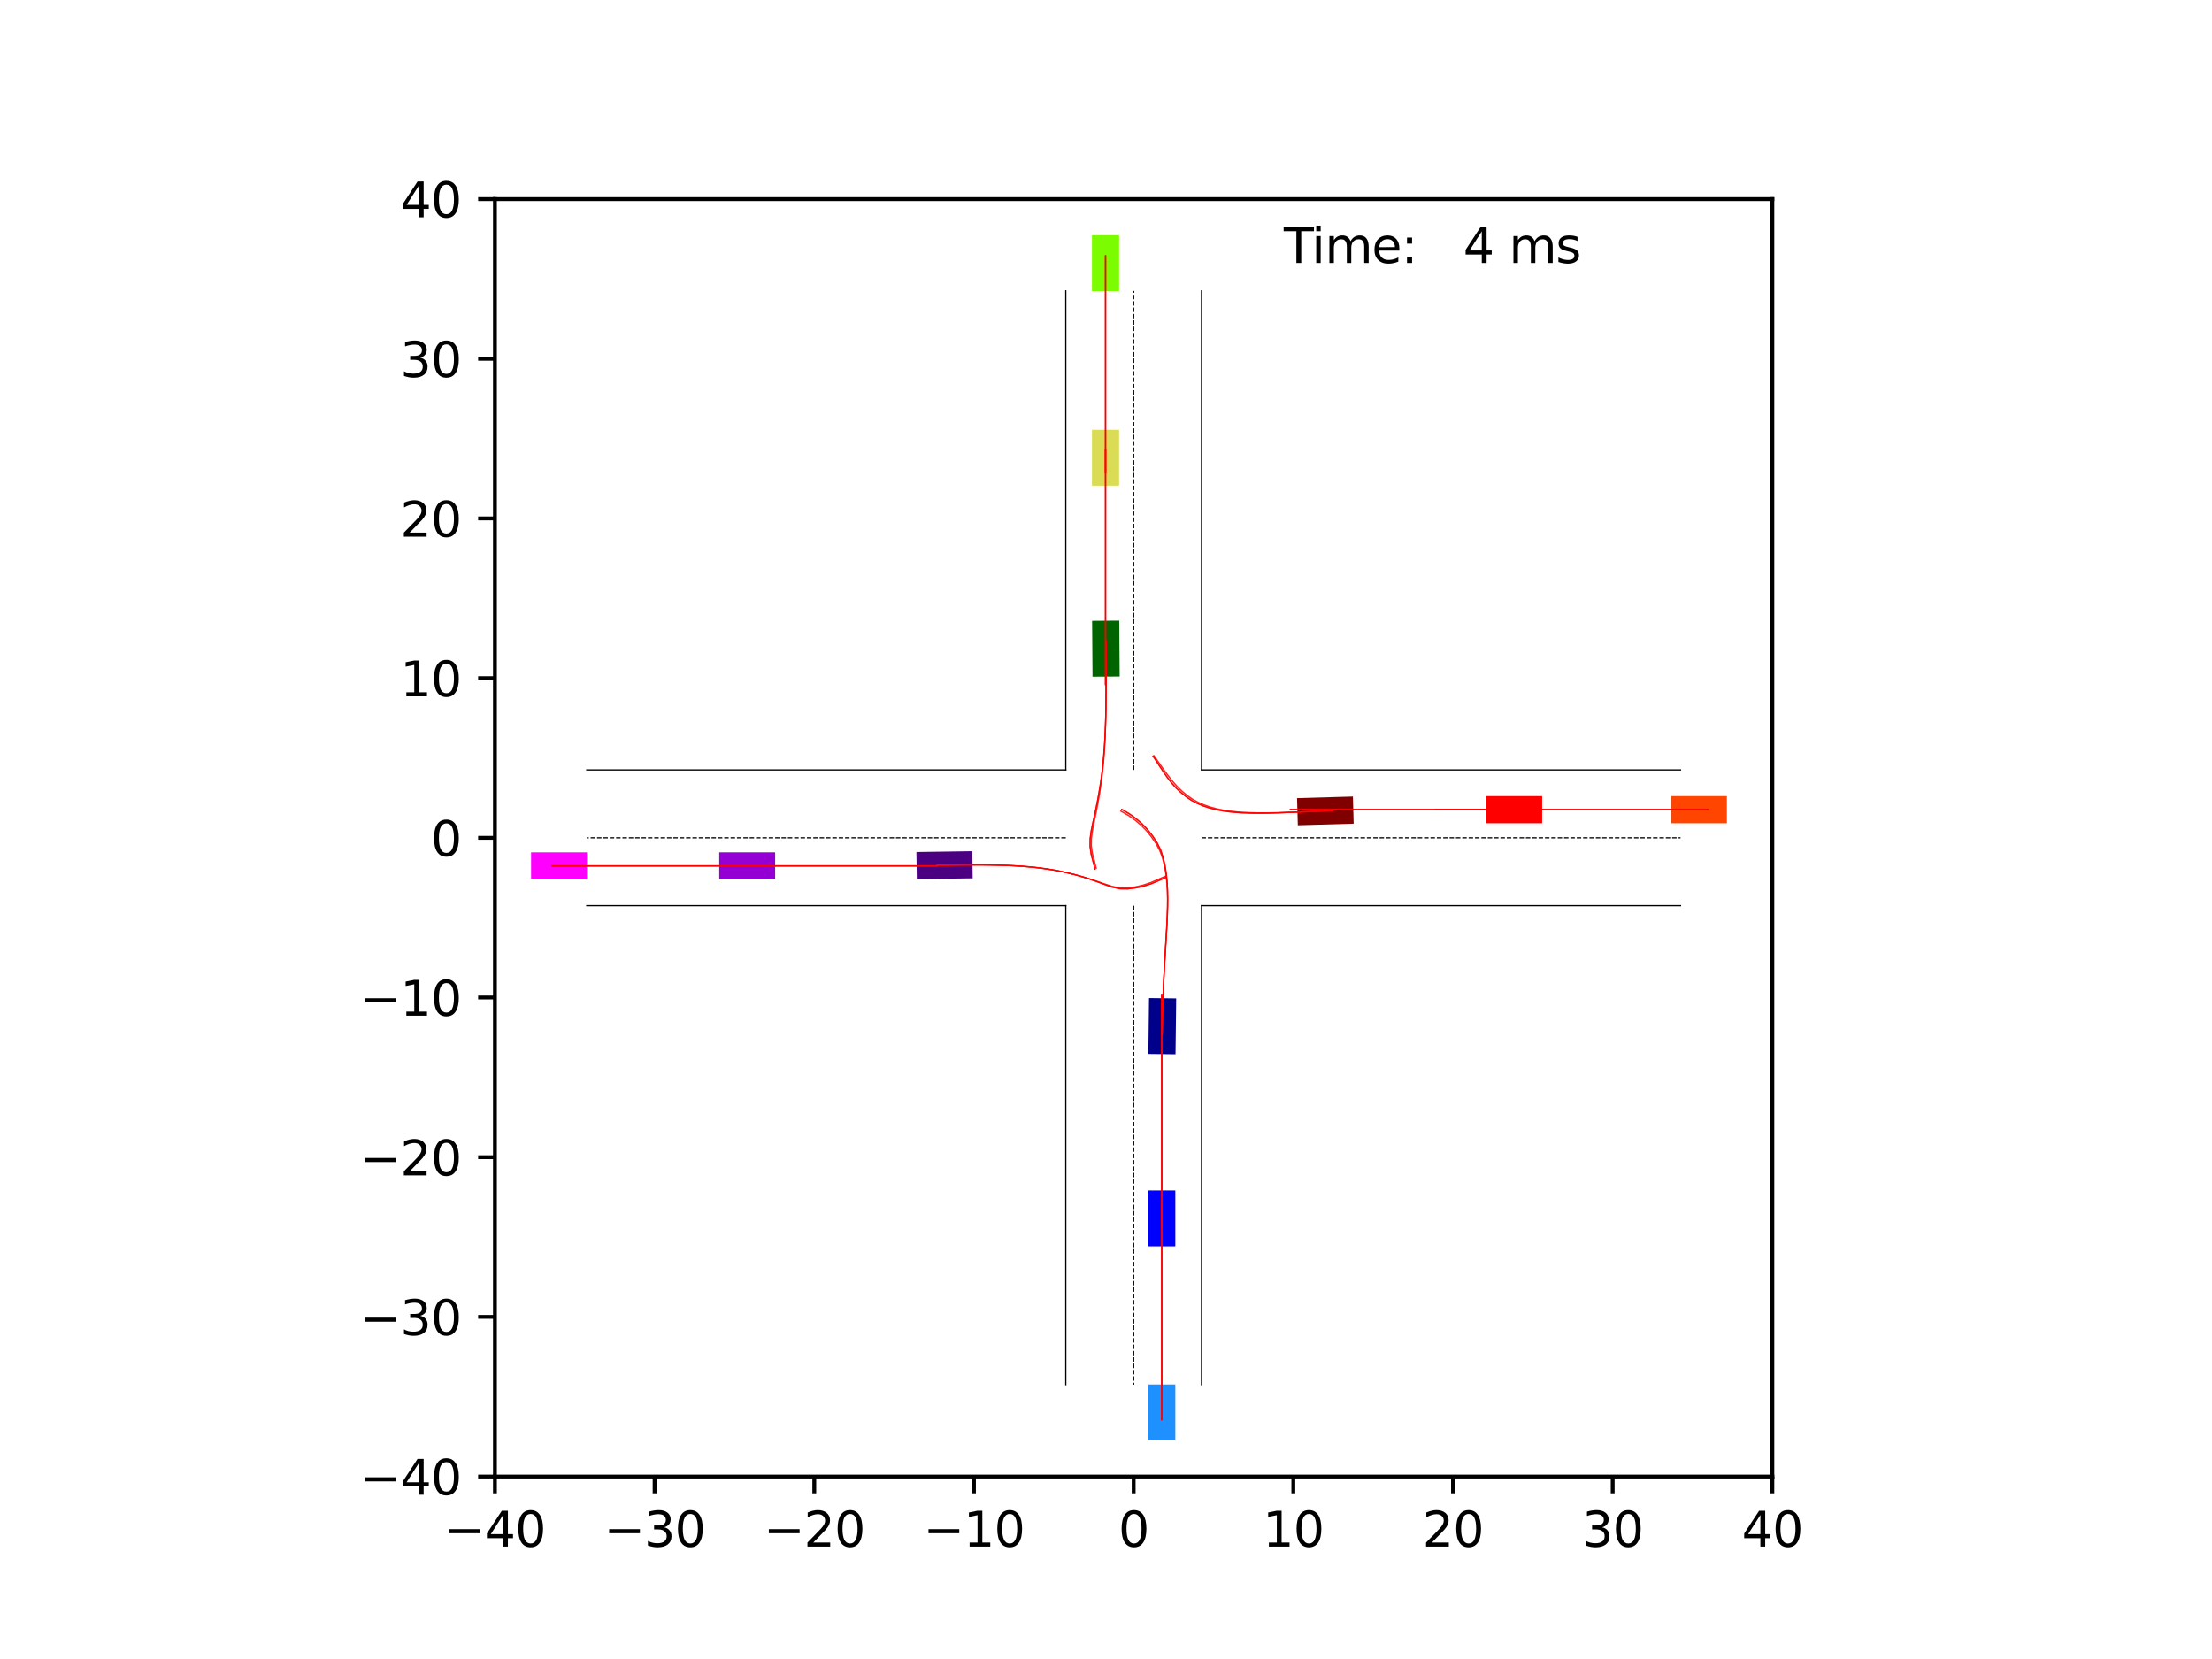 <?xml version="1.0" encoding="utf-8" standalone="no"?>
<!DOCTYPE svg PUBLIC "-//W3C//DTD SVG 1.1//EN"
  "http://www.w3.org/Graphics/SVG/1.1/DTD/svg11.dtd">
<svg xmlns:xlink="http://www.w3.org/1999/xlink" width="460.8pt" height="345.6pt" viewBox="0 0 460.8 345.6" xmlns="http://www.w3.org/2000/svg" version="1.1">
 <defs>
  <style type="text/css">*{stroke-linejoin: round; stroke-linecap: butt}</style>
 </defs>
 <g id="figure_1">
  <g id="patch_1">
   <path d="M 0 345.6 
L 460.8 345.6 
L 460.8 0 
L 0 0 
z
" style="fill: #ffffff"/>
  </g>
  <g id="axes_1">
   <g id="patch_2">
    <path d="M 103.104 307.584 
L 369.216 307.584 
L 369.216 41.472 
L 103.104 41.472 
z
" style="fill: #ffffff"/>
   </g>
   <g id="patch_3">
    <path d="M 244.879 219.63 
L 245.021 207.989 
L 239.366 207.92 
L 239.224 219.561 
z
" clip-path="url(#p371fc43409)" style="fill: #00008b"/>
   </g>
   <g id="patch_4">
    <path d="M 281.836 165.936 
L 270.198 166.267 
L 270.359 171.919 
L 281.997 171.588 
z
" clip-path="url(#p371fc43409)" style="fill: #800000"/>
   </g>
   <g id="patch_5">
    <path d="M 227.507 129.328 
L 227.593 140.97 
L 233.247 140.928 
L 233.161 129.286 
z
" clip-path="url(#p371fc43409)" style="fill: #006400"/>
   </g>
   <g id="patch_6">
    <path d="M 190.989 183.144 
L 202.63 182.977 
L 202.549 177.322 
L 190.908 177.49 
z
" clip-path="url(#p371fc43409)" style="fill: #4b0082"/>
   </g>
   <g id="patch_7">
    <path d="M 244.843 259.628 
L 244.843 247.986 
L 239.188 247.986 
L 239.188 259.628 
z
" clip-path="url(#p371fc43409)" style="fill: #0000ff"/>
   </g>
   <g id="patch_8">
    <path d="M 321.26 165.845 
L 309.618 165.845 
L 309.618 171.5 
L 321.26 171.5 
z
" clip-path="url(#p371fc43409)" style="fill: #ff0000"/>
   </g>
   <g id="patch_9">
    <path d="M 227.477 89.532 
L 227.477 101.174 
L 233.132 101.174 
L 233.132 89.532 
z
" clip-path="url(#p371fc43409)" style="fill: #dbdc56"/>
   </g>
   <g id="patch_10">
    <path d="M 149.833 183.211 
L 161.476 183.211 
L 161.476 177.556 
L 149.833 177.556 
z
" clip-path="url(#p371fc43409)" style="fill: #9400d3"/>
   </g>
   <g id="patch_11">
    <path d="M 244.843 300.054 
L 244.843 288.412 
L 239.188 288.412 
L 239.188 300.054 
z
" clip-path="url(#p371fc43409)" style="fill: #1e90ff"/>
   </g>
   <g id="patch_12">
    <path d="M 359.742 165.845 
L 348.1 165.845 
L 348.1 171.5 
L 359.742 171.5 
z
" clip-path="url(#p371fc43409)" style="fill: #ff4500"/>
   </g>
   <g id="patch_13">
    <path d="M 227.477 49.002 
L 227.477 60.644 
L 233.132 60.644 
L 233.132 49.002 
z
" clip-path="url(#p371fc43409)" style="fill: #7cfc00"/>
   </g>
   <g id="patch_14">
    <path d="M 110.634 183.211 
L 122.276 183.211 
L 122.276 177.556 
L 110.634 177.556 
z
" clip-path="url(#p371fc43409)" style="fill: #ff00ff"/>
   </g>
   <g id="matplotlib.axis_1">
    <g id="xtick_1">
     <g id="line2d_1">
      <defs>
       <path id="mcb97f89902" d="M 0 0 
L 0 3.5 
" style="stroke: #000000; stroke-width: 0.8"/>
      </defs>
      <g>
       <use xlink:href="#mcb97f89902" x="103.104" y="307.584" style="stroke: #000000; stroke-width: 0.8"/>
      </g>
     </g>
     <g id="text_1">
      <!-- −40 -->
      <g transform="translate(92.552 322.182) scale(0.1 -0.1)">
       <defs>
        <path id="DejaVuSans-2212" d="M 678 2272 
L 4684 2272 
L 4684 1741 
L 678 1741 
L 678 2272 
z
" transform="scale(0.016)"/>
        <path id="DejaVuSans-34" d="M 2419 4116 
L 825 1625 
L 2419 1625 
L 2419 4116 
z
M 2253 4666 
L 3047 4666 
L 3047 1625 
L 3713 1625 
L 3713 1100 
L 3047 1100 
L 3047 0 
L 2419 0 
L 2419 1100 
L 313 1100 
L 313 1709 
L 2253 4666 
z
" transform="scale(0.016)"/>
        <path id="DejaVuSans-30" d="M 2034 4250 
Q 1547 4250 1301 3770 
Q 1056 3291 1056 2328 
Q 1056 1369 1301 889 
Q 1547 409 2034 409 
Q 2525 409 2770 889 
Q 3016 1369 3016 2328 
Q 3016 3291 2770 3770 
Q 2525 4250 2034 4250 
z
M 2034 4750 
Q 2819 4750 3233 4129 
Q 3647 3509 3647 2328 
Q 3647 1150 3233 529 
Q 2819 -91 2034 -91 
Q 1250 -91 836 529 
Q 422 1150 422 2328 
Q 422 3509 836 4129 
Q 1250 4750 2034 4750 
z
" transform="scale(0.016)"/>
       </defs>
       <use xlink:href="#DejaVuSans-2212"/>
       <use xlink:href="#DejaVuSans-34" x="83.789"/>
       <use xlink:href="#DejaVuSans-30" x="147.412"/>
      </g>
     </g>
    </g>
    <g id="xtick_2">
     <g id="line2d_2">
      <g>
       <use xlink:href="#mcb97f89902" x="136.368" y="307.584" style="stroke: #000000; stroke-width: 0.8"/>
      </g>
     </g>
     <g id="text_2">
      <!-- −30 -->
      <g transform="translate(125.816 322.182) scale(0.1 -0.1)">
       <defs>
        <path id="DejaVuSans-33" d="M 2597 2516 
Q 3050 2419 3304 2112 
Q 3559 1806 3559 1356 
Q 3559 666 3084 287 
Q 2609 -91 1734 -91 
Q 1441 -91 1130 -33 
Q 819 25 488 141 
L 488 750 
Q 750 597 1062 519 
Q 1375 441 1716 441 
Q 2309 441 2620 675 
Q 2931 909 2931 1356 
Q 2931 1769 2642 2001 
Q 2353 2234 1838 2234 
L 1294 2234 
L 1294 2753 
L 1863 2753 
Q 2328 2753 2575 2939 
Q 2822 3125 2822 3475 
Q 2822 3834 2567 4026 
Q 2313 4219 1838 4219 
Q 1578 4219 1281 4162 
Q 984 4106 628 3988 
L 628 4550 
Q 988 4650 1302 4700 
Q 1616 4750 1894 4750 
Q 2613 4750 3031 4423 
Q 3450 4097 3450 3541 
Q 3450 3153 3228 2886 
Q 3006 2619 2597 2516 
z
" transform="scale(0.016)"/>
       </defs>
       <use xlink:href="#DejaVuSans-2212"/>
       <use xlink:href="#DejaVuSans-33" x="83.789"/>
       <use xlink:href="#DejaVuSans-30" x="147.412"/>
      </g>
     </g>
    </g>
    <g id="xtick_3">
     <g id="line2d_3">
      <g>
       <use xlink:href="#mcb97f89902" x="169.632" y="307.584" style="stroke: #000000; stroke-width: 0.8"/>
      </g>
     </g>
     <g id="text_3">
      <!-- −20 -->
      <g transform="translate(159.08 322.182) scale(0.1 -0.1)">
       <defs>
        <path id="DejaVuSans-32" d="M 1228 531 
L 3431 531 
L 3431 0 
L 469 0 
L 469 531 
Q 828 903 1448 1529 
Q 2069 2156 2228 2338 
Q 2531 2678 2651 2914 
Q 2772 3150 2772 3378 
Q 2772 3750 2511 3984 
Q 2250 4219 1831 4219 
Q 1534 4219 1204 4116 
Q 875 4013 500 3803 
L 500 4441 
Q 881 4594 1212 4672 
Q 1544 4750 1819 4750 
Q 2544 4750 2975 4387 
Q 3406 4025 3406 3419 
Q 3406 3131 3298 2873 
Q 3191 2616 2906 2266 
Q 2828 2175 2409 1742 
Q 1991 1309 1228 531 
z
" transform="scale(0.016)"/>
       </defs>
       <use xlink:href="#DejaVuSans-2212"/>
       <use xlink:href="#DejaVuSans-32" x="83.789"/>
       <use xlink:href="#DejaVuSans-30" x="147.412"/>
      </g>
     </g>
    </g>
    <g id="xtick_4">
     <g id="line2d_4">
      <g>
       <use xlink:href="#mcb97f89902" x="202.896" y="307.584" style="stroke: #000000; stroke-width: 0.8"/>
      </g>
     </g>
     <g id="text_4">
      <!-- −10 -->
      <g transform="translate(192.344 322.182) scale(0.1 -0.1)">
       <defs>
        <path id="DejaVuSans-31" d="M 794 531 
L 1825 531 
L 1825 4091 
L 703 3866 
L 703 4441 
L 1819 4666 
L 2450 4666 
L 2450 531 
L 3481 531 
L 3481 0 
L 794 0 
L 794 531 
z
" transform="scale(0.016)"/>
       </defs>
       <use xlink:href="#DejaVuSans-2212"/>
       <use xlink:href="#DejaVuSans-31" x="83.789"/>
       <use xlink:href="#DejaVuSans-30" x="147.412"/>
      </g>
     </g>
    </g>
    <g id="xtick_5">
     <g id="line2d_5">
      <g>
       <use xlink:href="#mcb97f89902" x="236.16" y="307.584" style="stroke: #000000; stroke-width: 0.8"/>
      </g>
     </g>
     <g id="text_5">
      <!-- 0 -->
      <g transform="translate(232.979 322.182) scale(0.1 -0.1)">
       <use xlink:href="#DejaVuSans-30"/>
      </g>
     </g>
    </g>
    <g id="xtick_6">
     <g id="line2d_6">
      <g>
       <use xlink:href="#mcb97f89902" x="269.424" y="307.584" style="stroke: #000000; stroke-width: 0.8"/>
      </g>
     </g>
     <g id="text_6">
      <!-- 10 -->
      <g transform="translate(263.062 322.182) scale(0.1 -0.1)">
       <use xlink:href="#DejaVuSans-31"/>
       <use xlink:href="#DejaVuSans-30" x="63.623"/>
      </g>
     </g>
    </g>
    <g id="xtick_7">
     <g id="line2d_7">
      <g>
       <use xlink:href="#mcb97f89902" x="302.688" y="307.584" style="stroke: #000000; stroke-width: 0.8"/>
      </g>
     </g>
     <g id="text_7">
      <!-- 20 -->
      <g transform="translate(296.325 322.182) scale(0.1 -0.1)">
       <use xlink:href="#DejaVuSans-32"/>
       <use xlink:href="#DejaVuSans-30" x="63.623"/>
      </g>
     </g>
    </g>
    <g id="xtick_8">
     <g id="line2d_8">
      <g>
       <use xlink:href="#mcb97f89902" x="335.952" y="307.584" style="stroke: #000000; stroke-width: 0.8"/>
      </g>
     </g>
     <g id="text_8">
      <!-- 30 -->
      <g transform="translate(329.589 322.182) scale(0.1 -0.1)">
       <use xlink:href="#DejaVuSans-33"/>
       <use xlink:href="#DejaVuSans-30" x="63.623"/>
      </g>
     </g>
    </g>
    <g id="xtick_9">
     <g id="line2d_9">
      <g>
       <use xlink:href="#mcb97f89902" x="369.216" y="307.584" style="stroke: #000000; stroke-width: 0.8"/>
      </g>
     </g>
     <g id="text_9">
      <!-- 40 -->
      <g transform="translate(362.853 322.182) scale(0.1 -0.1)">
       <use xlink:href="#DejaVuSans-34"/>
       <use xlink:href="#DejaVuSans-30" x="63.623"/>
      </g>
     </g>
    </g>
   </g>
   <g id="matplotlib.axis_2">
    <g id="ytick_1">
     <g id="line2d_10">
      <defs>
       <path id="m1d9dff3e3b" d="M 0 0 
L -3.5 0 
" style="stroke: #000000; stroke-width: 0.8"/>
      </defs>
      <g>
       <use xlink:href="#m1d9dff3e3b" x="103.104" y="307.584" style="stroke: #000000; stroke-width: 0.8"/>
      </g>
     </g>
     <g id="text_10">
      <!-- −40 -->
      <g transform="translate(74.999 311.383) scale(0.1 -0.1)">
       <use xlink:href="#DejaVuSans-2212"/>
       <use xlink:href="#DejaVuSans-34" x="83.789"/>
       <use xlink:href="#DejaVuSans-30" x="147.412"/>
      </g>
     </g>
    </g>
    <g id="ytick_2">
     <g id="line2d_11">
      <g>
       <use xlink:href="#m1d9dff3e3b" x="103.104" y="274.32" style="stroke: #000000; stroke-width: 0.8"/>
      </g>
     </g>
     <g id="text_11">
      <!-- −30 -->
      <g transform="translate(74.999 278.119) scale(0.1 -0.1)">
       <use xlink:href="#DejaVuSans-2212"/>
       <use xlink:href="#DejaVuSans-33" x="83.789"/>
       <use xlink:href="#DejaVuSans-30" x="147.412"/>
      </g>
     </g>
    </g>
    <g id="ytick_3">
     <g id="line2d_12">
      <g>
       <use xlink:href="#m1d9dff3e3b" x="103.104" y="241.056" style="stroke: #000000; stroke-width: 0.8"/>
      </g>
     </g>
     <g id="text_12">
      <!-- −20 -->
      <g transform="translate(74.999 244.855) scale(0.1 -0.1)">
       <use xlink:href="#DejaVuSans-2212"/>
       <use xlink:href="#DejaVuSans-32" x="83.789"/>
       <use xlink:href="#DejaVuSans-30" x="147.412"/>
      </g>
     </g>
    </g>
    <g id="ytick_4">
     <g id="line2d_13">
      <g>
       <use xlink:href="#m1d9dff3e3b" x="103.104" y="207.792" style="stroke: #000000; stroke-width: 0.8"/>
      </g>
     </g>
     <g id="text_13">
      <!-- −10 -->
      <g transform="translate(74.999 211.591) scale(0.1 -0.1)">
       <use xlink:href="#DejaVuSans-2212"/>
       <use xlink:href="#DejaVuSans-31" x="83.789"/>
       <use xlink:href="#DejaVuSans-30" x="147.412"/>
      </g>
     </g>
    </g>
    <g id="ytick_5">
     <g id="line2d_14">
      <g>
       <use xlink:href="#m1d9dff3e3b" x="103.104" y="174.528" style="stroke: #000000; stroke-width: 0.8"/>
      </g>
     </g>
     <g id="text_14">
      <!-- 0 -->
      <g transform="translate(89.742 178.327) scale(0.1 -0.1)">
       <use xlink:href="#DejaVuSans-30"/>
      </g>
     </g>
    </g>
    <g id="ytick_6">
     <g id="line2d_15">
      <g>
       <use xlink:href="#m1d9dff3e3b" x="103.104" y="141.264" style="stroke: #000000; stroke-width: 0.8"/>
      </g>
     </g>
     <g id="text_15">
      <!-- 10 -->
      <g transform="translate(83.379 145.063) scale(0.1 -0.1)">
       <use xlink:href="#DejaVuSans-31"/>
       <use xlink:href="#DejaVuSans-30" x="63.623"/>
      </g>
     </g>
    </g>
    <g id="ytick_7">
     <g id="line2d_16">
      <g>
       <use xlink:href="#m1d9dff3e3b" x="103.104" y="108" style="stroke: #000000; stroke-width: 0.8"/>
      </g>
     </g>
     <g id="text_16">
      <!-- 20 -->
      <g transform="translate(83.379 111.799) scale(0.1 -0.1)">
       <use xlink:href="#DejaVuSans-32"/>
       <use xlink:href="#DejaVuSans-30" x="63.623"/>
      </g>
     </g>
    </g>
    <g id="ytick_8">
     <g id="line2d_17">
      <g>
       <use xlink:href="#m1d9dff3e3b" x="103.104" y="74.736" style="stroke: #000000; stroke-width: 0.8"/>
      </g>
     </g>
     <g id="text_17">
      <!-- 30 -->
      <g transform="translate(83.379 78.535) scale(0.1 -0.1)">
       <use xlink:href="#DejaVuSans-33"/>
       <use xlink:href="#DejaVuSans-30" x="63.623"/>
      </g>
     </g>
    </g>
    <g id="ytick_9">
     <g id="line2d_18">
      <g>
       <use xlink:href="#m1d9dff3e3b" x="103.104" y="41.472" style="stroke: #000000; stroke-width: 0.8"/>
      </g>
     </g>
     <g id="text_18">
      <!-- 40 -->
      <g transform="translate(83.379 45.271) scale(0.1 -0.1)">
       <use xlink:href="#DejaVuSans-34"/>
       <use xlink:href="#DejaVuSans-30" x="63.623"/>
      </g>
     </g>
    </g>
   </g>
   <g id="line2d_19">
    <path d="M 250.297 288.457 
L 250.297 188.665 
" clip-path="url(#p371fc43409)" style="fill: none; stroke: #000000; stroke-width: 0.25; stroke-linecap: square"/>
   </g>
   <g id="line2d_20">
    <path d="M 250.297 188.665 
L 350.089 188.665 
" clip-path="url(#p371fc43409)" style="fill: none; stroke: #000000; stroke-width: 0.25; stroke-linecap: square"/>
   </g>
   <g id="line2d_21">
    <path d="M 350.089 160.391 
L 250.297 160.391 
" clip-path="url(#p371fc43409)" style="fill: none; stroke: #000000; stroke-width: 0.25; stroke-linecap: square"/>
   </g>
   <g id="line2d_22">
    <path d="M 250.297 160.391 
L 250.297 60.599 
" clip-path="url(#p371fc43409)" style="fill: none; stroke: #000000; stroke-width: 0.25; stroke-linecap: square"/>
   </g>
   <g id="line2d_23">
    <path d="M 222.023 60.599 
L 222.023 160.391 
" clip-path="url(#p371fc43409)" style="fill: none; stroke: #000000; stroke-width: 0.25; stroke-linecap: square"/>
   </g>
   <g id="line2d_24">
    <path d="M 222.023 160.391 
L 122.231 160.391 
" clip-path="url(#p371fc43409)" style="fill: none; stroke: #000000; stroke-width: 0.25; stroke-linecap: square"/>
   </g>
   <g id="line2d_25">
    <path d="M 122.231 188.665 
L 222.023 188.665 
" clip-path="url(#p371fc43409)" style="fill: none; stroke: #000000; stroke-width: 0.25; stroke-linecap: square"/>
   </g>
   <g id="line2d_26">
    <path d="M 222.023 188.665 
L 222.023 288.457 
" clip-path="url(#p371fc43409)" style="fill: none; stroke: #000000; stroke-width: 0.25; stroke-linecap: square"/>
   </g>
   <g id="line2d_27">
    <path d="M 250.297 174.528 
L 350.089 174.528 
" clip-path="url(#p371fc43409)" style="fill: none; stroke-dasharray: 0.925,0.4; stroke-dashoffset: 0; stroke: #000000; stroke-width: 0.25"/>
   </g>
   <g id="line2d_28">
    <path d="M 236.16 160.391 
L 236.16 60.599 
" clip-path="url(#p371fc43409)" style="fill: none; stroke-dasharray: 0.925,0.4; stroke-dashoffset: 0; stroke: #000000; stroke-width: 0.25"/>
   </g>
   <g id="line2d_29">
    <path d="M 222.023 174.528 
L 122.231 174.528 
" clip-path="url(#p371fc43409)" style="fill: none; stroke-dasharray: 0.925,0.4; stroke-dashoffset: 0; stroke: #000000; stroke-width: 0.25"/>
   </g>
   <g id="line2d_30">
    <path d="M 236.16 188.665 
L 236.16 288.457 
" clip-path="url(#p371fc43409)" style="fill: none; stroke-dasharray: 0.925,0.4; stroke-dashoffset: 0; stroke: #000000; stroke-width: 0.25"/>
   </g>
   <g id="line2d_31">
    <path d="M 242.091 215.41 
L 242.12 213.775 
L 242.153 212.136 
L 242.193 210.494 
L 242.241 208.848 
L 242.296 207.198 
L 242.36 205.545 
L 242.431 203.889 
L 242.511 202.23 
L 242.598 200.567 
L 242.691 198.901 
L 242.788 197.232 
L 242.886 195.56 
L 242.98 193.885 
L 243.066 192.206 
L 243.138 190.524 
L 243.186 188.838 
L 243.201 187.149 
L 243.17 185.457 
L 243.079 183.766 
L 242.915 182.079 
L 242.661 180.401 
L 242.297 178.742 
L 241.783 177.123 
L 241.061 175.585 
L 240.144 174.155 
L 239.098 172.818 
L 237.932 171.583 
L 236.657 170.463 
L 235.284 169.465 
L 233.823 168.6 
" clip-path="url(#p371fc43409)" style="fill: none; stroke: #ff0000; stroke-opacity: 0.2; stroke-width: 0.25; stroke-linecap: square"/>
   </g>
   <g id="line2d_32">
    <path d="M 242.091 215.41 
L 242.122 213.775 
L 242.157 212.137 
L 242.198 210.496 
L 242.247 208.851 
L 242.303 207.204 
L 242.368 205.553 
L 242.441 203.9 
L 242.522 202.244 
L 242.61 200.586 
L 242.703 198.925 
L 242.799 197.261 
L 242.895 195.594 
L 242.988 193.925 
L 243.07 192.252 
L 243.137 190.576 
L 243.178 188.898 
L 243.183 187.216 
L 243.14 185.533 
L 243.035 183.851 
L 242.852 182.174 
L 242.574 180.509 
L 242.182 178.867 
L 241.633 177.27 
L 240.857 175.769 
L 239.915 174.368 
L 238.856 173.053 
L 237.676 171.847 
L 236.389 170.756 
L 235.007 169.788 
L 233.541 168.952 
" clip-path="url(#p371fc43409)" style="fill: none; stroke: #ff0000; stroke-opacity: 0.4; stroke-width: 0.25; stroke-linecap: square"/>
   </g>
   <g id="line2d_33">
    <path d="M 242.091 215.41 
L 242.122 213.775 
L 242.156 212.136 
L 242.197 210.493 
L 242.246 208.847 
L 242.302 207.196 
L 242.367 205.542 
L 242.441 203.885 
L 242.523 202.224 
L 242.613 200.56 
L 242.709 198.893 
L 242.809 197.222 
L 242.91 195.548 
L 243.008 193.87 
L 243.097 192.189 
L 243.172 190.504 
L 243.222 188.815 
L 243.239 187.123 
L 243.208 185.429 
L 243.117 183.734 
L 242.949 182.044 
L 242.688 180.363 
L 242.313 178.703 
L 241.782 177.086 
L 241.034 175.556 
L 240.104 174.13 
L 239.043 172.799 
L 237.864 171.572 
L 236.576 170.461 
L 235.189 169.475 
L 233.717 168.622 
" clip-path="url(#p371fc43409)" style="fill: none; stroke: #ff0000; stroke-opacity: 0.6; stroke-width: 0.25; stroke-linecap: square"/>
   </g>
   <g id="line2d_34">
    <path d="M 242.091 215.41 
L 242.124 213.775 
L 242.16 212.137 
L 242.203 210.495 
L 242.254 208.851 
L 242.314 207.203 
L 242.381 205.552 
L 242.458 203.898 
L 242.543 202.241 
L 242.635 200.582 
L 242.732 198.92 
L 242.834 197.255 
L 242.936 195.587 
L 243.033 193.916 
L 243.121 192.242 
L 243.193 190.565 
L 243.238 188.884 
L 243.247 187.201 
L 243.205 185.516 
L 243.099 183.832 
L 242.911 182.153 
L 242.625 180.487 
L 242.219 178.846 
L 241.647 177.254 
L 240.843 175.766 
L 239.886 174.372 
L 238.83 173.051 
L 237.64 171.851 
L 236.344 170.767 
L 234.953 169.807 
L 233.48 168.98 
" clip-path="url(#p371fc43409)" style="fill: none; stroke: #ff0000; stroke-opacity: 0.8; stroke-width: 0.25; stroke-linecap: square"/>
   </g>
   <g id="line2d_35">
    <path d="M 242.091 215.41 
L 242.122 213.775 
L 242.156 212.136 
L 242.197 210.493 
L 242.246 208.846 
L 242.303 207.195 
L 242.368 205.541 
L 242.443 203.883 
L 242.526 202.221 
L 242.616 200.556 
L 242.713 198.888 
L 242.814 197.216 
L 242.917 195.541 
L 243.017 193.863 
L 243.108 192.181 
L 243.185 190.494 
L 243.238 188.804 
L 243.256 187.111 
L 243.226 185.415 
L 243.135 183.719 
L 242.967 182.027 
L 242.703 180.346 
L 242.324 178.685 
L 241.784 177.069 
L 241.023 175.544 
L 240.086 174.121 
L 239.02 172.792 
L 237.835 171.569 
L 236.541 170.462 
L 235.148 169.481 
L 233.671 168.634 
" clip-path="url(#p371fc43409)" style="fill: none; stroke: #ff0000; stroke-width: 0.25; stroke-linecap: square"/>
   </g>
   <g id="line2d_36">
    <path d="M 277.576 168.862 
L 276.098 168.928 
L 274.626 168.989 
L 273.16 169.052 
L 271.701 169.116 
L 270.248 169.178 
L 268.802 169.236 
L 267.361 169.29 
L 265.927 169.335 
L 264.499 169.369 
L 263.077 169.388 
L 261.66 169.387 
L 260.25 169.36 
L 258.847 169.302 
L 257.452 169.206 
L 256.066 169.062 
L 254.693 168.862 
L 253.336 168.595 
L 252.003 168.249 
L 250.702 167.81 
L 249.443 167.271 
L 248.241 166.623 
L 247.111 165.862 
L 246.06 165.001 
L 245.078 164.065 
L 244.17 163.06 
L 243.332 161.999 
L 242.523 160.918 
L 241.736 159.822 
L 240.968 158.714 
L 240.205 157.603 
" clip-path="url(#p371fc43409)" style="fill: none; stroke: #ff0000; stroke-opacity: 0.2; stroke-width: 0.25; stroke-linecap: square"/>
   </g>
   <g id="line2d_37">
    <path d="M 277.576 168.862 
L 276.098 168.926 
L 274.626 168.984 
L 273.162 169.044 
L 271.705 169.103 
L 270.255 169.161 
L 268.812 169.215 
L 267.376 169.262 
L 265.946 169.301 
L 264.523 169.327 
L 263.106 169.338 
L 261.696 169.327 
L 260.293 169.291 
L 258.897 169.222 
L 257.509 169.114 
L 256.132 168.959 
L 254.768 168.746 
L 253.421 168.467 
L 252.099 168.107 
L 250.81 167.655 
L 249.565 167.103 
L 248.38 166.44 
L 247.268 165.665 
L 246.233 164.796 
L 245.266 163.853 
L 244.373 162.844 
L 243.532 161.793 
L 242.718 160.723 
L 241.929 159.635 
L 241.155 158.538 
L 240.379 157.442 
" clip-path="url(#p371fc43409)" style="fill: none; stroke: #ff0000; stroke-opacity: 0.4; stroke-width: 0.25; stroke-linecap: square"/>
   </g>
   <g id="line2d_38">
    <path d="M 277.576 168.862 
L 276.098 168.928 
L 274.625 168.989 
L 273.159 169.052 
L 271.699 169.116 
L 270.245 169.179 
L 268.797 169.239 
L 267.355 169.294 
L 265.919 169.342 
L 264.488 169.38 
L 263.063 169.402 
L 261.644 169.405 
L 260.23 169.384 
L 258.823 169.332 
L 257.423 169.242 
L 256.032 169.106 
L 254.653 168.914 
L 253.289 168.655 
L 251.948 168.316 
L 250.639 167.882 
L 249.372 167.346 
L 248.164 166.695 
L 247.032 165.925 
L 245.974 165.06 
L 244.985 164.121 
L 244.07 163.112 
L 243.235 162.038 
L 242.451 160.928 
L 241.696 159.8 
L 240.955 158.663 
L 240.21 157.529 
" clip-path="url(#p371fc43409)" style="fill: none; stroke: #ff0000; stroke-opacity: 0.6; stroke-width: 0.25; stroke-linecap: square"/>
   </g>
   <g id="line2d_39">
    <path d="M 277.576 168.862 
L 276.098 168.925 
L 274.626 168.983 
L 273.162 169.043 
L 271.704 169.101 
L 270.254 169.159 
L 268.81 169.212 
L 267.373 169.26 
L 265.942 169.299 
L 264.518 169.326 
L 263.101 169.337 
L 261.689 169.328 
L 260.284 169.293 
L 258.887 169.226 
L 257.498 169.121 
L 256.119 168.968 
L 254.753 168.758 
L 253.404 168.481 
L 252.079 168.125 
L 250.787 167.675 
L 249.54 167.123 
L 248.353 166.459 
L 247.244 165.677 
L 246.207 164.806 
L 245.239 163.862 
L 244.346 162.85 
L 243.502 161.799 
L 242.696 160.72 
L 241.917 159.622 
L 241.152 158.516 
L 240.383 157.413 
" clip-path="url(#p371fc43409)" style="fill: none; stroke: #ff0000; stroke-opacity: 0.8; stroke-width: 0.25; stroke-linecap: square"/>
   </g>
   <g id="line2d_40">
    <path d="M 277.576 168.862 
L 276.098 168.928 
L 274.625 168.989 
L 273.159 169.052 
L 271.699 169.115 
L 270.245 169.178 
L 268.797 169.238 
L 267.355 169.294 
L 265.918 169.342 
L 264.488 169.379 
L 263.062 169.402 
L 261.643 169.406 
L 260.229 169.385 
L 258.821 169.333 
L 257.421 169.244 
L 256.03 169.109 
L 254.65 168.917 
L 253.286 168.659 
L 251.944 168.322 
L 250.634 167.89 
L 249.366 167.354 
L 248.157 166.703 
L 247.027 165.931 
L 245.968 165.066 
L 244.978 164.127 
L 244.064 163.117 
L 243.228 162.043 
L 242.448 160.93 
L 241.696 159.798 
L 240.958 158.659 
L 240.214 157.523 
" clip-path="url(#p371fc43409)" style="fill: none; stroke: #ff0000; stroke-width: 0.25; stroke-linecap: square"/>
   </g>
   <g id="line2d_41">
    <path d="M 230.363 133.533 
L 230.377 135.128 
L 230.39 136.722 
L 230.4 138.315 
L 230.408 139.906 
L 230.413 141.497 
L 230.413 143.087 
L 230.408 144.676 
L 230.395 146.264 
L 230.373 147.852 
L 230.341 149.438 
L 230.296 151.024 
L 230.235 152.61 
L 230.158 154.194 
L 230.06 155.778 
L 229.94 157.36 
L 229.795 158.94 
L 229.623 160.518 
L 229.423 162.094 
L 229.193 163.666 
L 228.934 165.235 
L 228.646 166.799 
L 228.331 168.36 
L 227.993 169.918 
L 227.639 171.474 
L 227.312 173.037 
L 227.09 174.62 
L 227.059 176.22 
L 227.266 177.808 
L 227.648 179.364 
L 228.064 180.911 
" clip-path="url(#p371fc43409)" style="fill: none; stroke: #ff0000; stroke-opacity: 0.2; stroke-width: 0.25; stroke-linecap: square"/>
   </g>
   <g id="line2d_42">
    <path d="M 230.363 133.533 
L 230.377 135.128 
L 230.389 136.722 
L 230.4 138.314 
L 230.409 139.905 
L 230.415 141.495 
L 230.417 143.084 
L 230.414 144.672 
L 230.405 146.258 
L 230.388 147.844 
L 230.362 149.429 
L 230.324 151.013 
L 230.272 152.596 
L 230.205 154.178 
L 230.119 155.759 
L 230.013 157.338 
L 229.883 158.916 
L 229.728 160.492 
L 229.547 162.065 
L 229.338 163.635 
L 229.102 165.202 
L 228.837 166.765 
L 228.547 168.325 
L 228.235 169.881 
L 227.906 171.435 
L 227.594 172.994 
L 227.378 174.571 
L 227.345 176.163 
L 227.555 177.743 
L 227.965 179.283 
L 228.34 180.833 
" clip-path="url(#p371fc43409)" style="fill: none; stroke: #ff0000; stroke-opacity: 0.4; stroke-width: 0.25; stroke-linecap: square"/>
   </g>
   <g id="line2d_43">
    <path d="M 230.363 133.533 
L 230.377 135.128 
L 230.39 136.722 
L 230.4 138.316 
L 230.408 139.908 
L 230.413 141.5 
L 230.413 143.091 
L 230.407 144.681 
L 230.394 146.272 
L 230.372 147.861 
L 230.34 149.45 
L 230.294 151.039 
L 230.233 152.627 
L 230.155 154.215 
L 230.057 155.801 
L 229.937 157.387 
L 229.791 158.971 
L 229.619 160.553 
L 229.418 162.132 
L 229.189 163.709 
L 228.93 165.282 
L 228.642 166.851 
L 228.329 168.417 
L 227.994 169.98 
L 227.643 171.542 
L 227.322 173.111 
L 227.108 174.701 
L 227.084 176.306 
L 227.301 177.897 
L 227.699 179.454 
L 228.107 181.008 
" clip-path="url(#p371fc43409)" style="fill: none; stroke: #ff0000; stroke-opacity: 0.6; stroke-width: 0.25; stroke-linecap: square"/>
   </g>
   <g id="line2d_44">
    <path d="M 230.363 133.533 
L 230.376 135.128 
L 230.388 136.722 
L 230.399 138.315 
L 230.407 139.907 
L 230.412 141.497 
L 230.413 143.087 
L 230.409 144.676 
L 230.399 146.264 
L 230.38 147.851 
L 230.352 149.437 
L 230.311 151.023 
L 230.257 152.608 
L 230.187 154.192 
L 230.098 155.775 
L 229.988 157.356 
L 229.856 158.936 
L 229.697 160.514 
L 229.513 162.09 
L 229.301 163.662 
L 229.061 165.232 
L 228.795 166.798 
L 228.503 168.36 
L 228.191 169.92 
L 227.864 171.478 
L 227.558 173.042 
L 227.352 174.623 
L 227.333 176.218 
L 227.556 177.799 
L 227.976 179.34 
L 228.357 180.892 
" clip-path="url(#p371fc43409)" style="fill: none; stroke: #ff0000; stroke-opacity: 0.8; stroke-width: 0.25; stroke-linecap: square"/>
   </g>
   <g id="line2d_45">
    <path d="M 230.363 133.533 
L 230.377 135.128 
L 230.389 136.723 
L 230.399 138.316 
L 230.407 139.909 
L 230.411 141.502 
L 230.41 143.094 
L 230.403 144.685 
L 230.389 146.277 
L 230.366 147.867 
L 230.331 149.458 
L 230.284 151.048 
L 230.222 152.638 
L 230.142 154.228 
L 230.041 155.816 
L 229.918 157.404 
L 229.771 158.99 
L 229.596 160.574 
L 229.393 162.156 
L 229.161 163.735 
L 228.901 165.311 
L 228.613 166.883 
L 228.3 168.452 
L 227.966 170.018 
L 227.618 171.583 
L 227.303 173.157 
L 227.095 174.75 
L 227.08 176.359 
L 227.307 177.952 
L 227.714 179.509 
L 228.127 181.065 
" clip-path="url(#p371fc43409)" style="fill: none; stroke: #ff0000; stroke-width: 0.25; stroke-linecap: square"/>
   </g>
   <g id="line2d_46">
    <path d="M 195.17 180.258 
L 196.769 180.232 
L 198.367 180.208 
L 199.964 180.187 
L 201.562 180.172 
L 203.159 180.165 
L 204.757 180.166 
L 206.355 180.18 
L 207.953 180.208 
L 209.552 180.255 
L 211.152 180.324 
L 212.752 180.42 
L 214.351 180.546 
L 215.949 180.707 
L 217.545 180.908 
L 219.137 181.154 
L 220.724 181.448 
L 222.303 181.795 
L 223.873 182.195 
L 225.432 182.647 
L 226.98 183.149 
L 228.517 183.697 
L 230.044 184.283 
L 231.591 184.826 
L 233.195 185.187 
L 234.842 185.213 
L 236.482 185.019 
L 238.099 184.677 
L 239.68 184.191 
L 241.212 183.564 
L 242.72 182.882 
" clip-path="url(#p371fc43409)" style="fill: none; stroke: #ff0000; stroke-opacity: 0.2; stroke-width: 0.25; stroke-linecap: square"/>
   </g>
   <g id="line2d_47">
    <path d="M 195.17 180.258 
L 196.769 180.235 
L 198.367 180.214 
L 199.965 180.198 
L 201.563 180.187 
L 203.161 180.184 
L 204.76 180.19 
L 206.359 180.207 
L 207.958 180.239 
L 209.558 180.289 
L 211.159 180.36 
L 212.759 180.456 
L 214.359 180.582 
L 215.958 180.741 
L 217.555 180.938 
L 219.148 181.177 
L 220.736 181.462 
L 222.318 181.795 
L 223.891 182.177 
L 225.455 182.607 
L 227.01 183.083 
L 228.555 183.598 
L 230.094 184.144 
L 231.649 184.651 
L 233.256 184.978 
L 234.899 184.976 
L 236.53 184.754 
L 238.135 184.385 
L 239.701 183.871 
L 241.215 183.218 
L 242.732 182.569 
" clip-path="url(#p371fc43409)" style="fill: none; stroke: #ff0000; stroke-opacity: 0.4; stroke-width: 0.25; stroke-linecap: square"/>
   </g>
   <g id="line2d_48">
    <path d="M 195.17 180.258 
L 196.769 180.233 
L 198.367 180.211 
L 199.966 180.192 
L 201.564 180.179 
L 203.163 180.174 
L 204.763 180.178 
L 206.363 180.194 
L 207.965 180.225 
L 209.567 180.275 
L 211.169 180.347 
L 212.772 180.444 
L 214.375 180.572 
L 215.977 180.735 
L 217.577 180.938 
L 219.173 181.184 
L 220.765 181.478 
L 222.349 181.822 
L 223.925 182.218 
L 225.491 182.663 
L 227.047 183.157 
L 228.592 183.694 
L 230.13 184.265 
L 231.686 184.794 
L 233.297 185.144 
L 234.949 185.163 
L 236.592 184.959 
L 238.211 184.607 
L 239.792 184.107 
L 241.322 183.465 
L 242.838 182.791 
" clip-path="url(#p371fc43409)" style="fill: none; stroke: #ff0000; stroke-opacity: 0.6; stroke-width: 0.25; stroke-linecap: square"/>
   </g>
   <g id="line2d_49">
    <path d="M 195.17 180.258 
L 196.769 180.235 
L 198.367 180.216 
L 199.966 180.2 
L 201.565 180.191 
L 203.164 180.188 
L 204.763 180.195 
L 206.364 180.214 
L 207.965 180.248 
L 209.567 180.3 
L 211.169 180.373 
L 212.771 180.471 
L 214.373 180.599 
L 215.974 180.761 
L 217.573 180.96 
L 219.169 181.201 
L 220.759 181.488 
L 222.343 181.823 
L 223.92 182.206 
L 225.487 182.636 
L 227.045 183.11 
L 228.594 183.623 
L 230.137 184.165 
L 231.698 184.668 
L 233.309 184.992 
L 234.955 184.982 
L 236.587 184.753 
L 238.194 184.378 
L 239.762 183.859 
L 241.277 183.2 
L 242.794 182.546 
" clip-path="url(#p371fc43409)" style="fill: none; stroke: #ff0000; stroke-opacity: 0.8; stroke-width: 0.25; stroke-linecap: square"/>
   </g>
   <g id="line2d_50">
    <path d="M 195.17 180.258 
L 196.769 180.233 
L 198.367 180.211 
L 199.966 180.193 
L 201.565 180.181 
L 203.165 180.176 
L 204.765 180.181 
L 206.366 180.197 
L 207.968 180.229 
L 209.571 180.28 
L 211.175 180.352 
L 212.779 180.451 
L 214.383 180.58 
L 215.987 180.743 
L 217.588 180.946 
L 219.185 181.193 
L 220.778 181.487 
L 222.364 181.832 
L 223.942 182.227 
L 225.51 182.672 
L 227.067 183.164 
L 228.616 183.698 
L 230.156 184.266 
L 231.714 184.795 
L 233.327 185.145 
L 234.98 185.162 
L 236.624 184.957 
L 238.244 184.603 
L 239.826 184.101 
L 241.356 183.457 
L 242.873 182.78 
" clip-path="url(#p371fc43409)" style="fill: none; stroke: #ff0000; stroke-width: 0.25; stroke-linecap: square"/>
   </g>
   <g id="line2d_51">
    <path d="M 242.016 255.415 
L 242.016 253.807 
L 242.016 252.199 
L 242.016 250.592 
L 242.016 248.984 
L 242.016 247.376 
L 242.016 245.768 
L 242.016 244.161 
L 242.016 242.553 
L 242.016 240.945 
L 242.016 239.337 
L 242.016 237.73 
L 242.016 236.122 
L 242.016 234.514 
L 242.016 232.906 
L 242.016 231.299 
L 242.016 229.691 
L 242.016 228.083 
L 242.016 226.475 
L 242.016 224.868 
L 242.016 223.26 
L 242.016 221.652 
L 242.016 220.044 
L 242.016 218.436 
L 242.016 216.829 
L 242.016 215.221 
L 242.016 213.613 
L 242.016 212.005 
L 242.016 210.398 
L 242.016 208.79 
L 242.016 207.182 
" clip-path="url(#p371fc43409)" style="fill: none; stroke: #ff0000; stroke-opacity: 0.2; stroke-width: 0.25; stroke-linecap: square"/>
   </g>
   <g id="line2d_52">
    <path d="M 242.016 255.415 
L 242.016 253.807 
L 242.016 252.199 
L 242.016 250.592 
L 242.016 248.984 
L 242.016 247.376 
L 242.016 245.768 
L 242.016 244.161 
L 242.016 242.553 
L 242.016 240.945 
L 242.016 239.337 
L 242.016 237.73 
L 242.016 236.122 
L 242.016 234.514 
L 242.016 232.906 
L 242.016 231.299 
L 242.016 229.691 
L 242.016 228.083 
L 242.016 226.475 
L 242.016 224.868 
L 242.016 223.26 
L 242.016 221.652 
L 242.016 220.044 
L 242.016 218.436 
L 242.016 216.829 
L 242.016 215.221 
L 242.016 213.613 
L 242.016 212.005 
L 242.016 210.398 
L 242.016 208.79 
L 242.016 207.182 
" clip-path="url(#p371fc43409)" style="fill: none; stroke: #ff0000; stroke-opacity: 0.4; stroke-width: 0.25; stroke-linecap: square"/>
   </g>
   <g id="line2d_53">
    <path d="M 242.016 255.415 
L 242.016 253.807 
L 242.016 252.199 
L 242.016 250.592 
L 242.016 248.984 
L 242.016 247.376 
L 242.016 245.768 
L 242.016 244.161 
L 242.016 242.553 
L 242.016 240.945 
L 242.016 239.337 
L 242.016 237.73 
L 242.016 236.122 
L 242.016 234.514 
L 242.016 232.906 
L 242.016 231.299 
L 242.016 229.691 
L 242.016 228.083 
L 242.016 226.475 
L 242.016 224.868 
L 242.016 223.26 
L 242.016 221.652 
L 242.016 220.044 
L 242.016 218.436 
L 242.016 216.829 
L 242.016 215.221 
L 242.016 213.613 
L 242.016 212.005 
L 242.016 210.398 
L 242.016 208.79 
L 242.016 207.182 
" clip-path="url(#p371fc43409)" style="fill: none; stroke: #ff0000; stroke-opacity: 0.6; stroke-width: 0.25; stroke-linecap: square"/>
   </g>
   <g id="line2d_54">
    <path d="M 242.016 255.415 
L 242.016 253.807 
L 242.016 252.199 
L 242.016 250.592 
L 242.016 248.984 
L 242.016 247.376 
L 242.016 245.768 
L 242.016 244.161 
L 242.016 242.553 
L 242.016 240.945 
L 242.016 239.337 
L 242.016 237.73 
L 242.016 236.122 
L 242.016 234.514 
L 242.016 232.906 
L 242.016 231.299 
L 242.016 229.691 
L 242.016 228.083 
L 242.016 226.475 
L 242.016 224.868 
L 242.016 223.26 
L 242.016 221.652 
L 242.016 220.044 
L 242.016 218.436 
L 242.016 216.829 
L 242.016 215.221 
L 242.016 213.613 
L 242.016 212.005 
L 242.016 210.398 
L 242.016 208.79 
L 242.016 207.182 
" clip-path="url(#p371fc43409)" style="fill: none; stroke: #ff0000; stroke-opacity: 0.8; stroke-width: 0.25; stroke-linecap: square"/>
   </g>
   <g id="line2d_55">
    <path d="M 242.016 255.415 
L 242.016 253.807 
L 242.016 252.199 
L 242.016 250.592 
L 242.016 248.984 
L 242.016 247.376 
L 242.016 245.768 
L 242.016 244.161 
L 242.016 242.553 
L 242.016 240.945 
L 242.016 239.337 
L 242.016 237.73 
L 242.016 236.122 
L 242.016 234.514 
L 242.016 232.906 
L 242.016 231.299 
L 242.016 229.691 
L 242.016 228.083 
L 242.016 226.475 
L 242.016 224.868 
L 242.016 223.26 
L 242.016 221.652 
L 242.016 220.044 
L 242.016 218.436 
L 242.016 216.829 
L 242.016 215.221 
L 242.016 213.613 
L 242.016 212.005 
L 242.016 210.398 
L 242.016 208.79 
L 242.016 207.182 
" clip-path="url(#p371fc43409)" style="fill: none; stroke: #ff0000; stroke-width: 0.25; stroke-linecap: square"/>
   </g>
   <g id="line2d_56">
    <path d="M 317.047 168.672 
L 315.439 168.672 
L 313.831 168.672 
L 312.224 168.672 
L 310.616 168.672 
L 309.008 168.672 
L 307.4 168.672 
L 305.793 168.672 
L 304.185 168.672 
L 302.577 168.672 
L 300.969 168.672 
L 299.362 168.672 
L 297.754 168.672 
L 296.146 168.672 
L 294.538 168.672 
L 292.931 168.672 
L 291.323 168.672 
L 289.715 168.672 
L 288.107 168.672 
L 286.5 168.672 
L 284.892 168.672 
L 283.284 168.672 
L 281.676 168.672 
L 280.068 168.672 
L 278.461 168.672 
L 276.853 168.672 
L 275.245 168.672 
L 273.637 168.672 
L 272.03 168.672 
L 270.422 168.672 
L 268.814 168.672 
" clip-path="url(#p371fc43409)" style="fill: none; stroke: #ff0000; stroke-opacity: 0.2; stroke-width: 0.25; stroke-linecap: square"/>
   </g>
   <g id="line2d_57">
    <path d="M 317.047 168.672 
L 315.439 168.672 
L 313.831 168.672 
L 312.224 168.672 
L 310.616 168.672 
L 309.008 168.672 
L 307.4 168.672 
L 305.793 168.672 
L 304.185 168.672 
L 302.577 168.672 
L 300.969 168.672 
L 299.362 168.672 
L 297.754 168.672 
L 296.146 168.672 
L 294.538 168.672 
L 292.931 168.672 
L 291.323 168.672 
L 289.715 168.672 
L 288.107 168.672 
L 286.5 168.672 
L 284.892 168.672 
L 283.284 168.672 
L 281.676 168.672 
L 280.068 168.672 
L 278.461 168.672 
L 276.853 168.672 
L 275.245 168.672 
L 273.637 168.672 
L 272.03 168.672 
L 270.422 168.672 
L 268.814 168.672 
" clip-path="url(#p371fc43409)" style="fill: none; stroke: #ff0000; stroke-opacity: 0.4; stroke-width: 0.25; stroke-linecap: square"/>
   </g>
   <g id="line2d_58">
    <path d="M 317.047 168.672 
L 315.439 168.672 
L 313.831 168.672 
L 312.224 168.672 
L 310.616 168.672 
L 309.008 168.672 
L 307.4 168.672 
L 305.793 168.672 
L 304.185 168.672 
L 302.577 168.672 
L 300.969 168.672 
L 299.362 168.672 
L 297.754 168.672 
L 296.146 168.672 
L 294.538 168.672 
L 292.931 168.672 
L 291.323 168.672 
L 289.715 168.672 
L 288.107 168.672 
L 286.5 168.672 
L 284.892 168.672 
L 283.284 168.672 
L 281.676 168.672 
L 280.068 168.672 
L 278.461 168.672 
L 276.853 168.672 
L 275.245 168.672 
L 273.637 168.672 
L 272.03 168.672 
L 270.422 168.672 
L 268.814 168.672 
" clip-path="url(#p371fc43409)" style="fill: none; stroke: #ff0000; stroke-opacity: 0.6; stroke-width: 0.25; stroke-linecap: square"/>
   </g>
   <g id="line2d_59">
    <path d="M 317.047 168.672 
L 315.439 168.672 
L 313.831 168.672 
L 312.224 168.672 
L 310.616 168.672 
L 309.008 168.672 
L 307.4 168.672 
L 305.793 168.672 
L 304.185 168.672 
L 302.577 168.672 
L 300.969 168.672 
L 299.362 168.672 
L 297.754 168.672 
L 296.146 168.672 
L 294.538 168.672 
L 292.931 168.672 
L 291.323 168.672 
L 289.715 168.672 
L 288.107 168.672 
L 286.5 168.672 
L 284.892 168.672 
L 283.284 168.672 
L 281.676 168.672 
L 280.068 168.672 
L 278.461 168.672 
L 276.853 168.672 
L 275.245 168.672 
L 273.637 168.672 
L 272.03 168.672 
L 270.422 168.672 
L 268.814 168.672 
" clip-path="url(#p371fc43409)" style="fill: none; stroke: #ff0000; stroke-opacity: 0.8; stroke-width: 0.25; stroke-linecap: square"/>
   </g>
   <g id="line2d_60">
    <path d="M 317.047 168.672 
L 315.439 168.672 
L 313.831 168.672 
L 312.224 168.672 
L 310.616 168.672 
L 309.008 168.672 
L 307.4 168.672 
L 305.793 168.672 
L 304.185 168.672 
L 302.577 168.672 
L 300.969 168.672 
L 299.362 168.672 
L 297.754 168.672 
L 296.146 168.672 
L 294.538 168.672 
L 292.931 168.672 
L 291.323 168.672 
L 289.715 168.672 
L 288.107 168.672 
L 286.5 168.672 
L 284.892 168.672 
L 283.284 168.672 
L 281.676 168.672 
L 280.068 168.672 
L 278.461 168.672 
L 276.853 168.672 
L 275.245 168.672 
L 273.637 168.672 
L 272.03 168.672 
L 270.422 168.672 
L 268.814 168.672 
" clip-path="url(#p371fc43409)" style="fill: none; stroke: #ff0000; stroke-width: 0.25; stroke-linecap: square"/>
   </g>
   <g id="line2d_61">
    <path d="M 230.304 93.725 
L 230.304 95.353 
L 230.304 96.982 
L 230.304 98.61 
L 230.304 100.239 
L 230.304 101.868 
L 230.304 103.496 
L 230.304 105.125 
L 230.304 106.754 
L 230.304 108.382 
L 230.304 110.011 
L 230.304 111.639 
L 230.304 113.268 
L 230.304 114.897 
L 230.304 116.525 
L 230.304 118.154 
L 230.304 119.783 
L 230.304 121.411 
L 230.304 123.04 
L 230.304 124.668 
L 230.304 126.297 
L 230.304 127.926 
L 230.304 129.554 
L 230.304 131.183 
L 230.304 132.812 
L 230.304 134.44 
L 230.304 136.069 
L 230.304 137.698 
L 230.304 139.326 
L 230.304 140.955 
L 230.304 142.583 
" clip-path="url(#p371fc43409)" style="fill: none; stroke: #ff0000; stroke-opacity: 0.2; stroke-width: 0.25; stroke-linecap: square"/>
   </g>
   <g id="line2d_62">
    <path d="M 230.304 93.725 
L 230.304 95.353 
L 230.304 96.982 
L 230.304 98.61 
L 230.304 100.239 
L 230.304 101.868 
L 230.304 103.496 
L 230.304 105.125 
L 230.304 106.754 
L 230.304 108.382 
L 230.304 110.011 
L 230.304 111.639 
L 230.304 113.268 
L 230.304 114.897 
L 230.304 116.525 
L 230.304 118.154 
L 230.304 119.783 
L 230.304 121.411 
L 230.304 123.04 
L 230.304 124.668 
L 230.304 126.297 
L 230.304 127.926 
L 230.304 129.554 
L 230.304 131.183 
L 230.304 132.812 
L 230.304 134.44 
L 230.304 136.069 
L 230.304 137.698 
L 230.304 139.326 
L 230.304 140.955 
L 230.304 142.583 
" clip-path="url(#p371fc43409)" style="fill: none; stroke: #ff0000; stroke-opacity: 0.4; stroke-width: 0.25; stroke-linecap: square"/>
   </g>
   <g id="line2d_63">
    <path d="M 230.304 93.725 
L 230.304 95.353 
L 230.304 96.982 
L 230.304 98.61 
L 230.304 100.239 
L 230.304 101.868 
L 230.304 103.496 
L 230.304 105.125 
L 230.304 106.754 
L 230.304 108.382 
L 230.304 110.011 
L 230.304 111.639 
L 230.304 113.268 
L 230.304 114.897 
L 230.304 116.525 
L 230.304 118.154 
L 230.304 119.783 
L 230.304 121.411 
L 230.304 123.04 
L 230.304 124.668 
L 230.304 126.297 
L 230.304 127.926 
L 230.304 129.554 
L 230.304 131.183 
L 230.304 132.812 
L 230.304 134.44 
L 230.304 136.069 
L 230.304 137.698 
L 230.304 139.326 
L 230.304 140.955 
L 230.304 142.583 
" clip-path="url(#p371fc43409)" style="fill: none; stroke: #ff0000; stroke-opacity: 0.6; stroke-width: 0.25; stroke-linecap: square"/>
   </g>
   <g id="line2d_64">
    <path d="M 230.304 93.725 
L 230.304 95.353 
L 230.304 96.982 
L 230.304 98.61 
L 230.304 100.239 
L 230.304 101.868 
L 230.304 103.496 
L 230.304 105.125 
L 230.304 106.754 
L 230.304 108.382 
L 230.304 110.011 
L 230.304 111.639 
L 230.304 113.268 
L 230.304 114.897 
L 230.304 116.525 
L 230.304 118.154 
L 230.304 119.783 
L 230.304 121.411 
L 230.304 123.04 
L 230.304 124.668 
L 230.304 126.297 
L 230.304 127.926 
L 230.304 129.554 
L 230.304 131.183 
L 230.304 132.812 
L 230.304 134.44 
L 230.304 136.069 
L 230.304 137.698 
L 230.304 139.326 
L 230.304 140.955 
L 230.304 142.583 
" clip-path="url(#p371fc43409)" style="fill: none; stroke: #ff0000; stroke-opacity: 0.8; stroke-width: 0.25; stroke-linecap: square"/>
   </g>
   <g id="line2d_65">
    <path d="M 230.304 93.725 
L 230.304 95.353 
L 230.304 96.982 
L 230.304 98.61 
L 230.304 100.239 
L 230.304 101.868 
L 230.304 103.496 
L 230.304 105.125 
L 230.304 106.754 
L 230.304 108.382 
L 230.304 110.011 
L 230.304 111.639 
L 230.304 113.268 
L 230.304 114.897 
L 230.304 116.525 
L 230.304 118.154 
L 230.304 119.783 
L 230.304 121.411 
L 230.304 123.04 
L 230.304 124.668 
L 230.304 126.297 
L 230.304 127.926 
L 230.304 129.554 
L 230.304 131.183 
L 230.304 132.812 
L 230.304 134.44 
L 230.304 136.069 
L 230.304 137.698 
L 230.304 139.326 
L 230.304 140.955 
L 230.304 142.583 
" clip-path="url(#p371fc43409)" style="fill: none; stroke: #ff0000; stroke-width: 0.25; stroke-linecap: square"/>
   </g>
   <g id="line2d_66">
    <path d="M 154.292 180.384 
L 155.655 180.384 
L 157.017 180.384 
L 158.38 180.384 
L 159.742 180.384 
L 161.105 180.384 
L 162.467 180.384 
L 163.83 180.384 
L 165.192 180.384 
L 166.555 180.384 
L 167.917 180.384 
L 169.28 180.384 
L 170.642 180.384 
L 172.005 180.384 
L 173.367 180.384 
L 174.73 180.384 
L 176.092 180.384 
L 177.455 180.384 
L 178.817 180.384 
L 180.18 180.384 
L 181.542 180.384 
L 182.905 180.384 
L 184.267 180.384 
L 185.63 180.384 
L 186.993 180.384 
L 188.355 180.384 
L 189.718 180.384 
L 191.08 180.384 
L 192.443 180.384 
L 193.805 180.384 
L 195.168 180.384 
" clip-path="url(#p371fc43409)" style="fill: none; stroke: #ff0000; stroke-opacity: 0.2; stroke-width: 0.25; stroke-linecap: square"/>
   </g>
   <g id="line2d_67">
    <path d="M 154.292 180.384 
L 155.655 180.384 
L 157.017 180.384 
L 158.38 180.384 
L 159.742 180.384 
L 161.105 180.384 
L 162.467 180.384 
L 163.83 180.384 
L 165.192 180.384 
L 166.555 180.384 
L 167.917 180.384 
L 169.28 180.384 
L 170.642 180.384 
L 172.005 180.384 
L 173.367 180.384 
L 174.73 180.384 
L 176.092 180.384 
L 177.455 180.384 
L 178.817 180.384 
L 180.18 180.384 
L 181.542 180.384 
L 182.905 180.384 
L 184.267 180.384 
L 185.63 180.384 
L 186.993 180.384 
L 188.355 180.384 
L 189.718 180.384 
L 191.08 180.384 
L 192.443 180.384 
L 193.805 180.384 
L 195.168 180.384 
" clip-path="url(#p371fc43409)" style="fill: none; stroke: #ff0000; stroke-opacity: 0.4; stroke-width: 0.25; stroke-linecap: square"/>
   </g>
   <g id="line2d_68">
    <path d="M 154.292 180.384 
L 155.655 180.384 
L 157.017 180.384 
L 158.38 180.384 
L 159.742 180.384 
L 161.105 180.384 
L 162.467 180.384 
L 163.83 180.384 
L 165.192 180.384 
L 166.555 180.384 
L 167.917 180.384 
L 169.28 180.384 
L 170.642 180.384 
L 172.005 180.384 
L 173.367 180.384 
L 174.73 180.384 
L 176.092 180.384 
L 177.455 180.384 
L 178.817 180.384 
L 180.18 180.384 
L 181.542 180.384 
L 182.905 180.384 
L 184.267 180.384 
L 185.63 180.384 
L 186.993 180.384 
L 188.355 180.384 
L 189.718 180.384 
L 191.08 180.384 
L 192.443 180.384 
L 193.805 180.384 
L 195.168 180.384 
" clip-path="url(#p371fc43409)" style="fill: none; stroke: #ff0000; stroke-opacity: 0.6; stroke-width: 0.25; stroke-linecap: square"/>
   </g>
   <g id="line2d_69">
    <path d="M 154.292 180.384 
L 155.655 180.384 
L 157.017 180.384 
L 158.38 180.384 
L 159.742 180.384 
L 161.105 180.384 
L 162.467 180.384 
L 163.83 180.384 
L 165.192 180.384 
L 166.555 180.384 
L 167.917 180.384 
L 169.28 180.384 
L 170.642 180.384 
L 172.005 180.384 
L 173.367 180.384 
L 174.73 180.384 
L 176.092 180.384 
L 177.455 180.384 
L 178.817 180.384 
L 180.18 180.384 
L 181.542 180.384 
L 182.905 180.384 
L 184.267 180.384 
L 185.63 180.384 
L 186.993 180.384 
L 188.355 180.384 
L 189.718 180.384 
L 191.08 180.384 
L 192.443 180.384 
L 193.805 180.384 
L 195.168 180.384 
" clip-path="url(#p371fc43409)" style="fill: none; stroke: #ff0000; stroke-opacity: 0.8; stroke-width: 0.25; stroke-linecap: square"/>
   </g>
   <g id="line2d_70">
    <path d="M 154.292 180.384 
L 155.655 180.384 
L 157.017 180.384 
L 158.38 180.384 
L 159.742 180.384 
L 161.105 180.384 
L 162.467 180.384 
L 163.83 180.384 
L 165.192 180.384 
L 166.555 180.384 
L 167.917 180.384 
L 169.28 180.384 
L 170.642 180.384 
L 172.005 180.384 
L 173.367 180.384 
L 174.73 180.384 
L 176.092 180.384 
L 177.455 180.384 
L 178.817 180.384 
L 180.18 180.384 
L 181.542 180.384 
L 182.905 180.384 
L 184.267 180.384 
L 185.63 180.384 
L 186.993 180.384 
L 188.355 180.384 
L 189.718 180.384 
L 191.08 180.384 
L 192.443 180.384 
L 193.805 180.384 
L 195.168 180.384 
" clip-path="url(#p371fc43409)" style="fill: none; stroke: #ff0000; stroke-width: 0.25; stroke-linecap: square"/>
   </g>
   <g id="line2d_71">
    <path d="M 242.016 295.739 
L 242.016 294.233 
L 242.016 292.727 
L 242.016 291.221 
L 242.016 289.715 
L 242.016 288.209 
L 242.016 286.703 
L 242.016 285.197 
L 242.016 283.691 
L 242.016 282.185 
L 242.016 280.679 
L 242.016 279.173 
L 242.016 277.667 
L 242.016 276.161 
L 242.016 274.655 
L 242.016 273.149 
L 242.016 271.643 
L 242.016 270.137 
L 242.016 268.631 
L 242.016 267.125 
L 242.016 265.619 
L 242.016 264.113 
L 242.016 262.607 
L 242.016 261.101 
L 242.016 259.595 
L 242.016 258.089 
L 242.016 256.583 
L 242.016 255.077 
L 242.016 253.571 
L 242.016 252.065 
L 242.016 250.559 
" clip-path="url(#p371fc43409)" style="fill: none; stroke: #ff0000; stroke-opacity: 0.2; stroke-width: 0.25; stroke-linecap: square"/>
   </g>
   <g id="line2d_72">
    <path d="M 242.016 295.739 
L 242.016 294.233 
L 242.016 292.727 
L 242.016 291.221 
L 242.016 289.715 
L 242.016 288.209 
L 242.016 286.703 
L 242.016 285.197 
L 242.016 283.691 
L 242.016 282.185 
L 242.016 280.679 
L 242.016 279.173 
L 242.016 277.667 
L 242.016 276.161 
L 242.016 274.655 
L 242.016 273.149 
L 242.016 271.643 
L 242.016 270.137 
L 242.016 268.631 
L 242.016 267.125 
L 242.016 265.619 
L 242.016 264.113 
L 242.016 262.607 
L 242.016 261.101 
L 242.016 259.595 
L 242.016 258.089 
L 242.016 256.583 
L 242.016 255.077 
L 242.016 253.571 
L 242.016 252.065 
L 242.016 250.559 
" clip-path="url(#p371fc43409)" style="fill: none; stroke: #ff0000; stroke-opacity: 0.4; stroke-width: 0.25; stroke-linecap: square"/>
   </g>
   <g id="line2d_73">
    <path d="M 242.016 295.739 
L 242.016 294.233 
L 242.016 292.727 
L 242.016 291.221 
L 242.016 289.715 
L 242.016 288.209 
L 242.016 286.703 
L 242.016 285.197 
L 242.016 283.691 
L 242.016 282.185 
L 242.016 280.679 
L 242.016 279.173 
L 242.016 277.667 
L 242.016 276.161 
L 242.016 274.655 
L 242.016 273.149 
L 242.016 271.643 
L 242.016 270.137 
L 242.016 268.631 
L 242.016 267.125 
L 242.016 265.619 
L 242.016 264.113 
L 242.016 262.607 
L 242.016 261.101 
L 242.016 259.595 
L 242.016 258.089 
L 242.016 256.583 
L 242.016 255.077 
L 242.016 253.571 
L 242.016 252.065 
L 242.016 250.559 
" clip-path="url(#p371fc43409)" style="fill: none; stroke: #ff0000; stroke-opacity: 0.6; stroke-width: 0.25; stroke-linecap: square"/>
   </g>
   <g id="line2d_74">
    <path d="M 242.016 295.739 
L 242.016 294.233 
L 242.016 292.727 
L 242.016 291.221 
L 242.016 289.715 
L 242.016 288.209 
L 242.016 286.703 
L 242.016 285.197 
L 242.016 283.691 
L 242.016 282.185 
L 242.016 280.679 
L 242.016 279.173 
L 242.016 277.667 
L 242.016 276.161 
L 242.016 274.655 
L 242.016 273.149 
L 242.016 271.643 
L 242.016 270.137 
L 242.016 268.631 
L 242.016 267.125 
L 242.016 265.619 
L 242.016 264.113 
L 242.016 262.607 
L 242.016 261.101 
L 242.016 259.595 
L 242.016 258.089 
L 242.016 256.583 
L 242.016 255.077 
L 242.016 253.571 
L 242.016 252.065 
L 242.016 250.559 
" clip-path="url(#p371fc43409)" style="fill: none; stroke: #ff0000; stroke-opacity: 0.8; stroke-width: 0.25; stroke-linecap: square"/>
   </g>
   <g id="line2d_75">
    <path d="M 242.016 295.739 
L 242.016 294.233 
L 242.016 292.727 
L 242.016 291.221 
L 242.016 289.715 
L 242.016 288.209 
L 242.016 286.703 
L 242.016 285.197 
L 242.016 283.691 
L 242.016 282.185 
L 242.016 280.679 
L 242.016 279.173 
L 242.016 277.667 
L 242.016 276.161 
L 242.016 274.655 
L 242.016 273.149 
L 242.016 271.643 
L 242.016 270.137 
L 242.016 268.631 
L 242.016 267.125 
L 242.016 265.619 
L 242.016 264.113 
L 242.016 262.607 
L 242.016 261.101 
L 242.016 259.595 
L 242.016 258.089 
L 242.016 256.583 
L 242.016 255.077 
L 242.016 253.571 
L 242.016 252.065 
L 242.016 250.559 
" clip-path="url(#p371fc43409)" style="fill: none; stroke: #ff0000; stroke-width: 0.25; stroke-linecap: square"/>
   </g>
   <g id="line2d_76">
    <path d="M 355.816 168.672 
L 353.921 168.672 
L 352.026 168.672 
L 350.132 168.672 
L 348.237 168.672 
L 346.342 168.672 
L 344.447 168.672 
L 342.553 168.672 
L 340.658 168.672 
L 338.763 168.672 
L 336.868 168.672 
L 334.974 168.672 
L 333.079 168.672 
L 331.184 168.672 
L 329.289 168.672 
L 327.395 168.672 
L 325.5 168.672 
L 323.605 168.672 
L 321.71 168.672 
L 319.816 168.672 
L 317.921 168.672 
L 316.026 168.672 
L 314.131 168.672 
L 312.237 168.672 
L 310.342 168.672 
L 308.447 168.672 
L 306.553 168.672 
L 304.658 168.672 
L 302.763 168.672 
L 300.868 168.672 
L 298.974 168.672 
" clip-path="url(#p371fc43409)" style="fill: none; stroke: #ff0000; stroke-opacity: 0.2; stroke-width: 0.25; stroke-linecap: square"/>
   </g>
   <g id="line2d_77">
    <path d="M 355.816 168.672 
L 353.921 168.672 
L 352.026 168.672 
L 350.132 168.672 
L 348.237 168.672 
L 346.342 168.672 
L 344.447 168.672 
L 342.553 168.672 
L 340.658 168.672 
L 338.763 168.672 
L 336.868 168.672 
L 334.974 168.672 
L 333.079 168.672 
L 331.184 168.672 
L 329.289 168.672 
L 327.395 168.672 
L 325.5 168.672 
L 323.605 168.672 
L 321.71 168.672 
L 319.816 168.672 
L 317.921 168.672 
L 316.026 168.672 
L 314.131 168.672 
L 312.237 168.672 
L 310.342 168.672 
L 308.447 168.672 
L 306.553 168.672 
L 304.658 168.672 
L 302.763 168.672 
L 300.868 168.672 
L 298.974 168.672 
" clip-path="url(#p371fc43409)" style="fill: none; stroke: #ff0000; stroke-opacity: 0.4; stroke-width: 0.25; stroke-linecap: square"/>
   </g>
   <g id="line2d_78">
    <path d="M 355.816 168.672 
L 353.921 168.672 
L 352.026 168.672 
L 350.132 168.672 
L 348.237 168.672 
L 346.342 168.672 
L 344.447 168.672 
L 342.553 168.672 
L 340.658 168.672 
L 338.763 168.672 
L 336.868 168.672 
L 334.974 168.672 
L 333.079 168.672 
L 331.184 168.672 
L 329.289 168.672 
L 327.395 168.672 
L 325.5 168.672 
L 323.605 168.672 
L 321.71 168.672 
L 319.816 168.672 
L 317.921 168.672 
L 316.026 168.672 
L 314.131 168.672 
L 312.237 168.672 
L 310.342 168.672 
L 308.447 168.672 
L 306.553 168.672 
L 304.658 168.672 
L 302.763 168.672 
L 300.868 168.672 
L 298.974 168.672 
" clip-path="url(#p371fc43409)" style="fill: none; stroke: #ff0000; stroke-opacity: 0.6; stroke-width: 0.25; stroke-linecap: square"/>
   </g>
   <g id="line2d_79">
    <path d="M 355.816 168.672 
L 353.921 168.672 
L 352.026 168.672 
L 350.132 168.672 
L 348.237 168.672 
L 346.342 168.672 
L 344.447 168.672 
L 342.553 168.672 
L 340.658 168.672 
L 338.763 168.672 
L 336.868 168.672 
L 334.974 168.672 
L 333.079 168.672 
L 331.184 168.672 
L 329.289 168.672 
L 327.395 168.672 
L 325.5 168.672 
L 323.605 168.672 
L 321.71 168.672 
L 319.816 168.672 
L 317.921 168.672 
L 316.026 168.672 
L 314.131 168.672 
L 312.237 168.672 
L 310.342 168.672 
L 308.447 168.672 
L 306.553 168.672 
L 304.658 168.672 
L 302.763 168.672 
L 300.868 168.672 
L 298.974 168.672 
" clip-path="url(#p371fc43409)" style="fill: none; stroke: #ff0000; stroke-opacity: 0.8; stroke-width: 0.25; stroke-linecap: square"/>
   </g>
   <g id="line2d_80">
    <path d="M 355.816 168.672 
L 353.921 168.672 
L 352.026 168.672 
L 350.132 168.672 
L 348.237 168.672 
L 346.342 168.672 
L 344.447 168.672 
L 342.553 168.672 
L 340.658 168.672 
L 338.763 168.672 
L 336.868 168.672 
L 334.974 168.672 
L 333.079 168.672 
L 331.184 168.672 
L 329.289 168.672 
L 327.395 168.672 
L 325.5 168.672 
L 323.605 168.672 
L 321.71 168.672 
L 319.816 168.672 
L 317.921 168.672 
L 316.026 168.672 
L 314.131 168.672 
L 312.237 168.672 
L 310.342 168.672 
L 308.447 168.672 
L 306.553 168.672 
L 304.658 168.672 
L 302.763 168.672 
L 300.868 168.672 
L 298.974 168.672 
" clip-path="url(#p371fc43409)" style="fill: none; stroke: #ff0000; stroke-width: 0.25; stroke-linecap: square"/>
   </g>
   <g id="line2d_81">
    <path d="M 230.304 53.317 
L 230.304 54.823 
L 230.304 56.329 
L 230.304 57.835 
L 230.304 59.341 
L 230.304 60.847 
L 230.304 62.353 
L 230.304 63.859 
L 230.304 65.365 
L 230.304 66.871 
L 230.304 68.377 
L 230.304 69.883 
L 230.304 71.389 
L 230.304 72.895 
L 230.304 74.401 
L 230.304 75.907 
L 230.304 77.413 
L 230.304 78.919 
L 230.304 80.425 
L 230.304 81.931 
L 230.304 83.437 
L 230.304 84.943 
L 230.304 86.449 
L 230.304 87.955 
L 230.304 89.461 
L 230.304 90.967 
L 230.304 92.473 
L 230.304 93.979 
L 230.304 95.485 
L 230.304 96.991 
L 230.304 98.497 
" clip-path="url(#p371fc43409)" style="fill: none; stroke: #ff0000; stroke-opacity: 0.2; stroke-width: 0.25; stroke-linecap: square"/>
   </g>
   <g id="line2d_82">
    <path d="M 230.304 53.317 
L 230.304 54.823 
L 230.304 56.329 
L 230.304 57.835 
L 230.304 59.341 
L 230.304 60.847 
L 230.304 62.353 
L 230.304 63.859 
L 230.304 65.365 
L 230.304 66.871 
L 230.304 68.377 
L 230.304 69.883 
L 230.304 71.389 
L 230.304 72.895 
L 230.304 74.401 
L 230.304 75.907 
L 230.304 77.413 
L 230.304 78.919 
L 230.304 80.425 
L 230.304 81.931 
L 230.304 83.437 
L 230.304 84.943 
L 230.304 86.449 
L 230.304 87.955 
L 230.304 89.461 
L 230.304 90.967 
L 230.304 92.473 
L 230.304 93.979 
L 230.304 95.485 
L 230.304 96.991 
L 230.304 98.497 
" clip-path="url(#p371fc43409)" style="fill: none; stroke: #ff0000; stroke-opacity: 0.4; stroke-width: 0.25; stroke-linecap: square"/>
   </g>
   <g id="line2d_83">
    <path d="M 230.304 53.317 
L 230.304 54.823 
L 230.304 56.329 
L 230.304 57.835 
L 230.304 59.341 
L 230.304 60.847 
L 230.304 62.353 
L 230.304 63.859 
L 230.304 65.365 
L 230.304 66.871 
L 230.304 68.377 
L 230.304 69.883 
L 230.304 71.389 
L 230.304 72.895 
L 230.304 74.401 
L 230.304 75.907 
L 230.304 77.413 
L 230.304 78.919 
L 230.304 80.425 
L 230.304 81.931 
L 230.304 83.437 
L 230.304 84.943 
L 230.304 86.449 
L 230.304 87.955 
L 230.304 89.461 
L 230.304 90.967 
L 230.304 92.473 
L 230.304 93.979 
L 230.304 95.485 
L 230.304 96.991 
L 230.304 98.497 
" clip-path="url(#p371fc43409)" style="fill: none; stroke: #ff0000; stroke-opacity: 0.6; stroke-width: 0.25; stroke-linecap: square"/>
   </g>
   <g id="line2d_84">
    <path d="M 230.304 53.317 
L 230.304 54.823 
L 230.304 56.329 
L 230.304 57.835 
L 230.304 59.341 
L 230.304 60.847 
L 230.304 62.353 
L 230.304 63.859 
L 230.304 65.365 
L 230.304 66.871 
L 230.304 68.377 
L 230.304 69.883 
L 230.304 71.389 
L 230.304 72.895 
L 230.304 74.401 
L 230.304 75.907 
L 230.304 77.413 
L 230.304 78.919 
L 230.304 80.425 
L 230.304 81.931 
L 230.304 83.437 
L 230.304 84.943 
L 230.304 86.449 
L 230.304 87.955 
L 230.304 89.461 
L 230.304 90.967 
L 230.304 92.473 
L 230.304 93.979 
L 230.304 95.485 
L 230.304 96.991 
L 230.304 98.497 
" clip-path="url(#p371fc43409)" style="fill: none; stroke: #ff0000; stroke-opacity: 0.8; stroke-width: 0.25; stroke-linecap: square"/>
   </g>
   <g id="line2d_85">
    <path d="M 230.304 53.317 
L 230.304 54.823 
L 230.304 56.329 
L 230.304 57.835 
L 230.304 59.341 
L 230.304 60.847 
L 230.304 62.353 
L 230.304 63.859 
L 230.304 65.365 
L 230.304 66.871 
L 230.304 68.377 
L 230.304 69.883 
L 230.304 71.389 
L 230.304 72.895 
L 230.304 74.401 
L 230.304 75.907 
L 230.304 77.413 
L 230.304 78.919 
L 230.304 80.425 
L 230.304 81.931 
L 230.304 83.437 
L 230.304 84.943 
L 230.304 86.449 
L 230.304 87.955 
L 230.304 89.461 
L 230.304 90.967 
L 230.304 92.473 
L 230.304 93.979 
L 230.304 95.485 
L 230.304 96.991 
L 230.304 98.497 
" clip-path="url(#p371fc43409)" style="fill: none; stroke: #ff0000; stroke-width: 0.25; stroke-linecap: square"/>
   </g>
   <g id="line2d_86">
    <path d="M 114.949 180.384 
L 116.455 180.384 
L 117.961 180.384 
L 119.467 180.384 
L 120.973 180.384 
L 122.479 180.384 
L 123.985 180.384 
L 125.491 180.384 
L 126.997 180.384 
L 128.503 180.384 
L 130.009 180.384 
L 131.515 180.384 
L 133.021 180.384 
L 134.527 180.384 
L 136.033 180.384 
L 137.539 180.384 
L 139.045 180.384 
L 140.551 180.384 
L 142.057 180.384 
L 143.563 180.384 
L 145.069 180.384 
L 146.575 180.384 
L 148.081 180.384 
L 149.587 180.384 
L 151.093 180.384 
L 152.599 180.384 
L 154.105 180.384 
L 155.611 180.384 
L 157.117 180.384 
L 158.623 180.384 
L 160.129 180.384 
" clip-path="url(#p371fc43409)" style="fill: none; stroke: #ff0000; stroke-opacity: 0.2; stroke-width: 0.25; stroke-linecap: square"/>
   </g>
   <g id="line2d_87">
    <path d="M 114.949 180.384 
L 116.455 180.384 
L 117.961 180.384 
L 119.467 180.384 
L 120.973 180.384 
L 122.479 180.384 
L 123.985 180.384 
L 125.491 180.384 
L 126.997 180.384 
L 128.503 180.384 
L 130.009 180.384 
L 131.515 180.384 
L 133.021 180.384 
L 134.527 180.384 
L 136.033 180.384 
L 137.539 180.384 
L 139.045 180.384 
L 140.551 180.384 
L 142.057 180.384 
L 143.563 180.384 
L 145.069 180.384 
L 146.575 180.384 
L 148.081 180.384 
L 149.587 180.384 
L 151.093 180.384 
L 152.599 180.384 
L 154.105 180.384 
L 155.611 180.384 
L 157.117 180.384 
L 158.623 180.384 
L 160.129 180.384 
" clip-path="url(#p371fc43409)" style="fill: none; stroke: #ff0000; stroke-opacity: 0.4; stroke-width: 0.25; stroke-linecap: square"/>
   </g>
   <g id="line2d_88">
    <path d="M 114.949 180.384 
L 116.455 180.384 
L 117.961 180.384 
L 119.467 180.384 
L 120.973 180.384 
L 122.479 180.384 
L 123.985 180.384 
L 125.491 180.384 
L 126.997 180.384 
L 128.503 180.384 
L 130.009 180.384 
L 131.515 180.384 
L 133.021 180.384 
L 134.527 180.384 
L 136.033 180.384 
L 137.539 180.384 
L 139.045 180.384 
L 140.551 180.384 
L 142.057 180.384 
L 143.563 180.384 
L 145.069 180.384 
L 146.575 180.384 
L 148.081 180.384 
L 149.587 180.384 
L 151.093 180.384 
L 152.599 180.384 
L 154.105 180.384 
L 155.611 180.384 
L 157.117 180.384 
L 158.623 180.384 
L 160.129 180.384 
" clip-path="url(#p371fc43409)" style="fill: none; stroke: #ff0000; stroke-opacity: 0.6; stroke-width: 0.25; stroke-linecap: square"/>
   </g>
   <g id="line2d_89">
    <path d="M 114.949 180.384 
L 116.455 180.384 
L 117.961 180.384 
L 119.467 180.384 
L 120.973 180.384 
L 122.479 180.384 
L 123.985 180.384 
L 125.491 180.384 
L 126.997 180.384 
L 128.503 180.384 
L 130.009 180.384 
L 131.515 180.384 
L 133.021 180.384 
L 134.527 180.384 
L 136.033 180.384 
L 137.539 180.384 
L 139.045 180.384 
L 140.551 180.384 
L 142.057 180.384 
L 143.563 180.384 
L 145.069 180.384 
L 146.575 180.384 
L 148.081 180.384 
L 149.587 180.384 
L 151.093 180.384 
L 152.599 180.384 
L 154.105 180.384 
L 155.611 180.384 
L 157.117 180.384 
L 158.623 180.384 
L 160.129 180.384 
" clip-path="url(#p371fc43409)" style="fill: none; stroke: #ff0000; stroke-opacity: 0.8; stroke-width: 0.25; stroke-linecap: square"/>
   </g>
   <g id="line2d_90">
    <path d="M 114.949 180.384 
L 116.455 180.384 
L 117.961 180.384 
L 119.467 180.384 
L 120.973 180.384 
L 122.479 180.384 
L 123.985 180.384 
L 125.491 180.384 
L 126.997 180.384 
L 128.503 180.384 
L 130.009 180.384 
L 131.515 180.384 
L 133.021 180.384 
L 134.527 180.384 
L 136.033 180.384 
L 137.539 180.384 
L 139.045 180.384 
L 140.551 180.384 
L 142.057 180.384 
L 143.563 180.384 
L 145.069 180.384 
L 146.575 180.384 
L 148.081 180.384 
L 149.587 180.384 
L 151.093 180.384 
L 152.599 180.384 
L 154.105 180.384 
L 155.611 180.384 
L 157.117 180.384 
L 158.623 180.384 
L 160.129 180.384 
" clip-path="url(#p371fc43409)" style="fill: none; stroke: #ff0000; stroke-width: 0.25; stroke-linecap: square"/>
   </g>
   <g id="patch_15">
    <path d="M 103.104 307.584 
L 103.104 41.472 
" style="fill: none; stroke: #000000; stroke-width: 0.8; stroke-linejoin: miter; stroke-linecap: square"/>
   </g>
   <g id="patch_16">
    <path d="M 369.216 307.584 
L 369.216 41.472 
" style="fill: none; stroke: #000000; stroke-width: 0.8; stroke-linejoin: miter; stroke-linecap: square"/>
   </g>
   <g id="patch_17">
    <path d="M 103.104 307.584 
L 369.216 307.584 
" style="fill: none; stroke: #000000; stroke-width: 0.8; stroke-linejoin: miter; stroke-linecap: square"/>
   </g>
   <g id="patch_18">
    <path d="M 103.104 41.472 
L 369.216 41.472 
" style="fill: none; stroke: #000000; stroke-width: 0.8; stroke-linejoin: miter; stroke-linecap: square"/>
   </g>
   <g id="text_19">
    <!-- Time:   4 ms -->
    <g transform="translate(267.438 54.778) scale(0.1 -0.1)">
     <defs>
      <path id="DejaVuSans-54" d="M -19 4666 
L 3928 4666 
L 3928 4134 
L 2272 4134 
L 2272 0 
L 1638 0 
L 1638 4134 
L -19 4134 
L -19 4666 
z
" transform="scale(0.016)"/>
      <path id="DejaVuSans-69" d="M 603 3500 
L 1178 3500 
L 1178 0 
L 603 0 
L 603 3500 
z
M 603 4863 
L 1178 4863 
L 1178 4134 
L 603 4134 
L 603 4863 
z
" transform="scale(0.016)"/>
      <path id="DejaVuSans-6d" d="M 3328 2828 
Q 3544 3216 3844 3400 
Q 4144 3584 4550 3584 
Q 5097 3584 5394 3201 
Q 5691 2819 5691 2113 
L 5691 0 
L 5113 0 
L 5113 2094 
Q 5113 2597 4934 2840 
Q 4756 3084 4391 3084 
Q 3944 3084 3684 2787 
Q 3425 2491 3425 1978 
L 3425 0 
L 2847 0 
L 2847 2094 
Q 2847 2600 2669 2842 
Q 2491 3084 2119 3084 
Q 1678 3084 1418 2786 
Q 1159 2488 1159 1978 
L 1159 0 
L 581 0 
L 581 3500 
L 1159 3500 
L 1159 2956 
Q 1356 3278 1631 3431 
Q 1906 3584 2284 3584 
Q 2666 3584 2933 3390 
Q 3200 3197 3328 2828 
z
" transform="scale(0.016)"/>
      <path id="DejaVuSans-65" d="M 3597 1894 
L 3597 1613 
L 953 1613 
Q 991 1019 1311 708 
Q 1631 397 2203 397 
Q 2534 397 2845 478 
Q 3156 559 3463 722 
L 3463 178 
Q 3153 47 2828 -22 
Q 2503 -91 2169 -91 
Q 1331 -91 842 396 
Q 353 884 353 1716 
Q 353 2575 817 3079 
Q 1281 3584 2069 3584 
Q 2775 3584 3186 3129 
Q 3597 2675 3597 1894 
z
M 3022 2063 
Q 3016 2534 2758 2815 
Q 2500 3097 2075 3097 
Q 1594 3097 1305 2825 
Q 1016 2553 972 2059 
L 3022 2063 
z
" transform="scale(0.016)"/>
      <path id="DejaVuSans-3a" d="M 750 794 
L 1409 794 
L 1409 0 
L 750 0 
L 750 794 
z
M 750 3309 
L 1409 3309 
L 1409 2516 
L 750 2516 
L 750 3309 
z
" transform="scale(0.016)"/>
      <path id="DejaVuSans-20" transform="scale(0.016)"/>
      <path id="DejaVuSans-73" d="M 2834 3397 
L 2834 2853 
Q 2591 2978 2328 3040 
Q 2066 3103 1784 3103 
Q 1356 3103 1142 2972 
Q 928 2841 928 2578 
Q 928 2378 1081 2264 
Q 1234 2150 1697 2047 
L 1894 2003 
Q 2506 1872 2764 1633 
Q 3022 1394 3022 966 
Q 3022 478 2636 193 
Q 2250 -91 1575 -91 
Q 1294 -91 989 -36 
Q 684 19 347 128 
L 347 722 
Q 666 556 975 473 
Q 1284 391 1588 391 
Q 1994 391 2212 530 
Q 2431 669 2431 922 
Q 2431 1156 2273 1281 
Q 2116 1406 1581 1522 
L 1381 1569 
Q 847 1681 609 1914 
Q 372 2147 372 2553 
Q 372 3047 722 3315 
Q 1072 3584 1716 3584 
Q 2034 3584 2315 3537 
Q 2597 3491 2834 3397 
z
" transform="scale(0.016)"/>
     </defs>
     <use xlink:href="#DejaVuSans-54"/>
     <use xlink:href="#DejaVuSans-69" x="57.959"/>
     <use xlink:href="#DejaVuSans-6d" x="85.742"/>
     <use xlink:href="#DejaVuSans-65" x="183.154"/>
     <use xlink:href="#DejaVuSans-3a" x="244.678"/>
     <use xlink:href="#DejaVuSans-20" x="278.369"/>
     <use xlink:href="#DejaVuSans-20" x="310.156"/>
     <use xlink:href="#DejaVuSans-20" x="341.943"/>
     <use xlink:href="#DejaVuSans-34" x="373.73"/>
     <use xlink:href="#DejaVuSans-20" x="437.354"/>
     <use xlink:href="#DejaVuSans-6d" x="469.141"/>
     <use xlink:href="#DejaVuSans-73" x="566.553"/>
    </g>
   </g>
  </g>
 </g>
 <defs>
  <clipPath id="p371fc43409">
   <rect x="103.104" y="41.472" width="266.112" height="266.112"/>
  </clipPath>
 </defs>
</svg>
